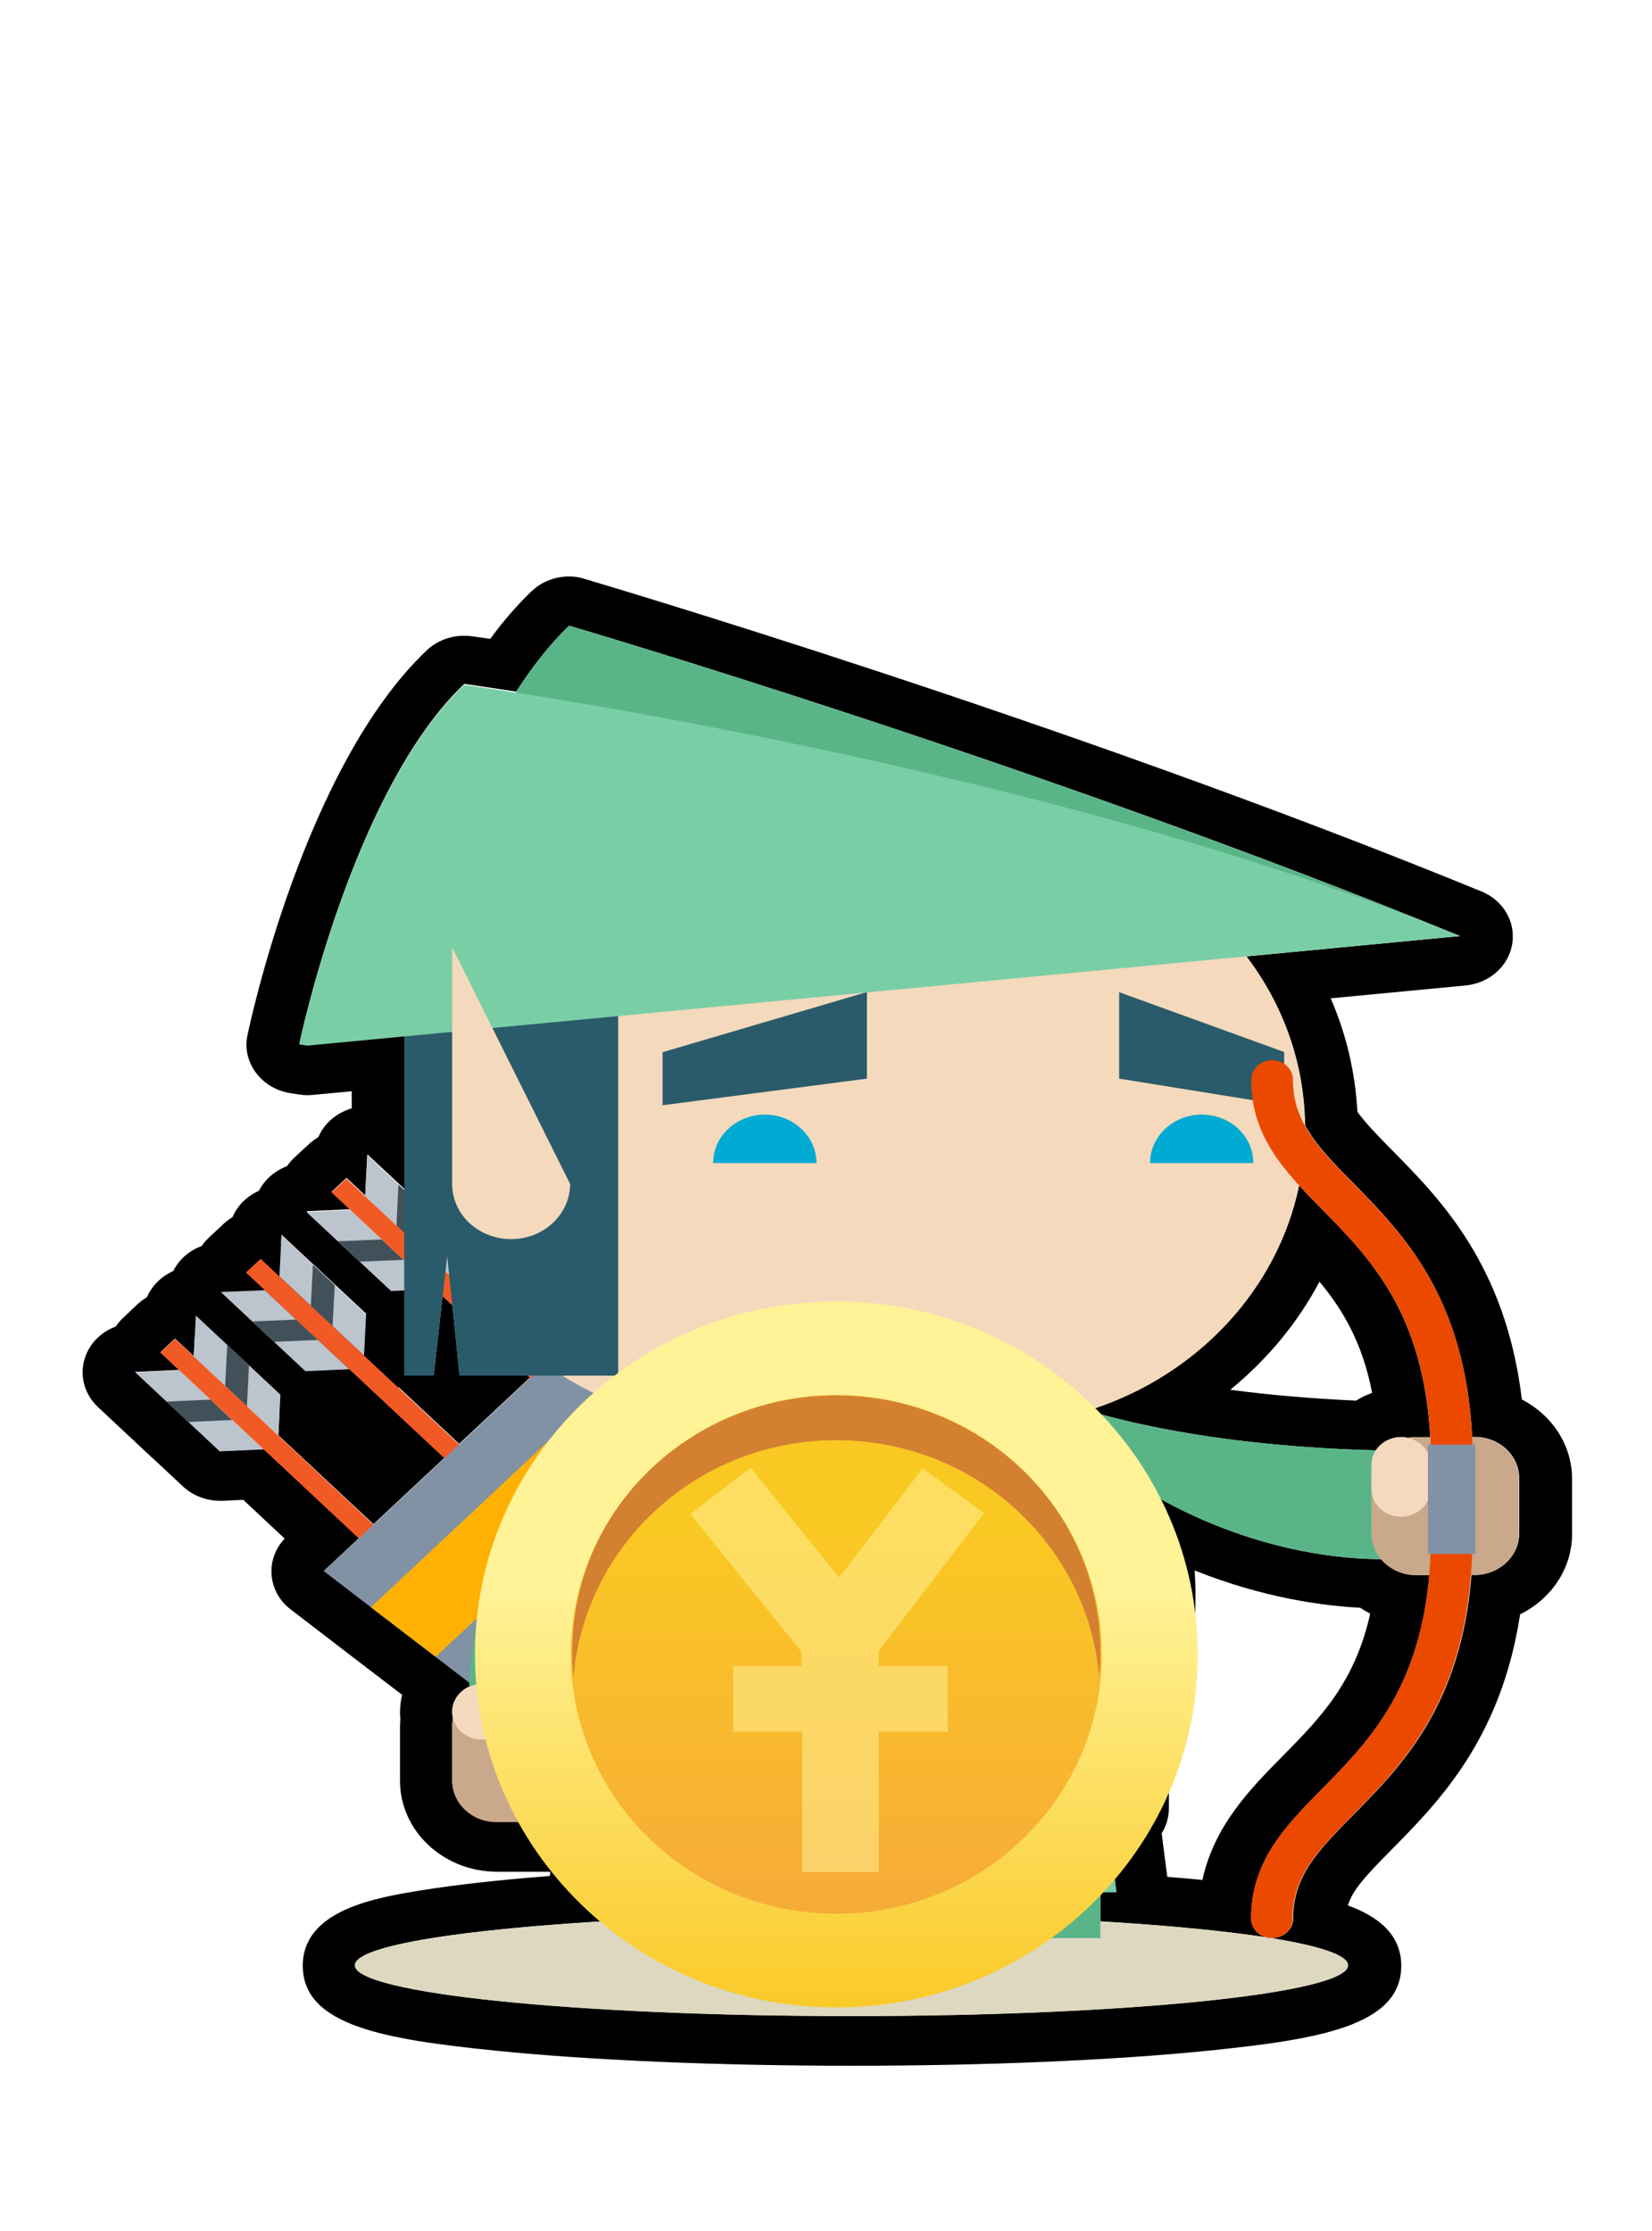 <svg width="80" height="108" viewBox="0 0 80 108" fill="none" xmlns="http://www.w3.org/2000/svg">
<path d="M12.826 62.458L16.923 66.291L14.798 66.386L13.276 64.963L12.222 63.977L10.7 62.553L12.826 62.458ZM12.826 60.072C12.783 60.072 12.749 60.072 12.707 60.072L10.581 60.159C9.57 60.199 8.686 60.795 8.32 61.678C7.955 62.561 8.176 63.563 8.89 64.231L10.343 65.591C10.369 65.615 10.386 65.638 10.411 65.654L11.466 66.641L12.987 68.064C13.463 68.509 14.118 68.764 14.789 68.764C14.832 68.764 14.866 68.764 14.908 68.764L17.033 68.668C18.045 68.621 18.929 68.024 19.294 67.15C19.66 66.275 19.43 65.273 18.716 64.605L14.619 60.772C14.143 60.318 13.497 60.072 12.826 60.072Z" fill="black"/>
<path d="M27.565 30.291C27.565 30.291 50.279 36.955 70.706 45.313L60.361 46.299C62.12 48.613 63.166 51.436 63.2 54.481C63.718 55.42 64.534 56.263 65.529 57.265C67.952 59.73 70.944 62.784 71.292 69.559H71.42C72.61 69.559 73.57 70.457 73.57 71.563V74.227C73.57 75.332 72.61 76.239 71.42 76.239H71.258C70.757 82.561 67.875 85.487 65.529 87.865C63.837 89.575 62.622 90.815 62.622 92.867C62.622 93.392 62.171 93.813 61.61 93.813C61.585 93.813 61.568 93.813 61.542 93.813C61.474 93.805 61.406 93.789 61.33 93.781C60.905 93.67 60.59 93.304 60.59 92.875C60.59 90.084 62.256 88.39 64.033 86.593C66.251 84.342 68.734 81.805 69.218 76.247H68.572C67.884 76.247 67.28 75.937 66.889 75.475C66.864 75.475 66.838 75.475 66.812 75.475C65.163 75.475 61.058 75.165 56.527 72.74C55.634 72.263 54.929 71.793 54.359 71.348C54.997 73.185 55.354 75.189 55.354 77.296C55.354 79.762 54.861 82.092 54.002 84.167L54.062 84.207V87.531H53.543L54.062 91.594H53.288V93.01C56.518 93.201 59.273 93.471 61.321 93.781C61.389 93.797 61.457 93.813 61.534 93.813C63.905 94.195 65.282 94.648 65.282 95.133C65.282 96.493 54.521 97.591 41.234 97.591C27.956 97.591 17.186 96.493 17.186 95.133C17.186 94.187 22.439 93.368 30.124 92.954V91.587H29.036L29.776 87.523H29.436V84.31L29.044 84.676V86.179C29.044 87.292 28.084 88.191 26.894 88.191H24.055C22.864 88.191 21.904 87.292 21.904 86.179V83.523C21.904 83.396 21.921 83.276 21.947 83.157C21.921 83.062 21.904 82.958 21.904 82.855C21.904 82.314 22.244 81.853 22.737 81.638C22.737 81.575 22.737 81.511 22.745 81.448L21.105 80.191L17.968 77.789L15.69 76.04L17.382 74.457L12.774 70.147L10.649 70.243L9.128 68.819L8.728 68.446L6.552 66.41L8.677 66.314L7.767 65.463L8.473 64.796L9.383 65.646L9.485 63.658L13.582 67.491L13.48 69.479L11.958 68.056L18.087 73.781L21.521 70.569L11.916 61.575L12.63 60.907L13.539 61.758L13.633 59.77L15.155 61.193V61.185L16.209 62.171L17.73 63.595L17.628 65.583L22.235 69.893L25.67 66.68L25.542 66.561H22.253L21.904 63.149L21.436 62.712L21.003 66.553H19.583V62.434L18.946 62.458L16.396 60.072L16.37 60.048L14.848 58.633L16.974 58.537L16.064 57.686L16.778 57.018L17.688 57.869L17.79 55.881L19.592 57.559V50.132L14.908 50.577L14.5 50.513C14.5 50.513 17.042 38.291 22.482 33.106C22.482 33.106 23.4 33.233 24.998 33.48C25.755 32.311 26.613 31.189 27.565 30.291ZM66.634 70.211C66.889 69.829 67.34 69.567 67.858 69.567C67.969 69.567 68.079 69.583 68.181 69.607C68.309 69.583 68.436 69.567 68.572 69.567H69.261C68.929 63.539 66.337 60.891 64.033 58.553C63.65 58.163 63.268 57.774 62.911 57.384C61.865 62.434 57.997 66.537 52.897 68.207C52.931 68.263 52.965 68.326 52.991 68.382C54.929 68.923 59.383 70.02 66.634 70.211ZM19.575 61.018L17.28 58.871L19.575 61.018ZM43.58 91.594V89.893H39.517V91.594H36.006V89.893H34.893L33.754 92.803C36.108 92.724 38.625 92.684 41.234 92.684C44.201 92.684 47.049 92.74 49.675 92.843L48.519 89.893H47.083V91.594H43.58ZM27.565 27.905C26.894 27.905 26.231 28.152 25.746 28.621C25.058 29.273 24.386 30.044 23.74 30.927C23.162 30.84 22.848 30.8 22.848 30.8C22.72 30.784 22.601 30.776 22.474 30.776C21.794 30.776 21.139 31.03 20.654 31.492C14.738 37.122 12.094 49.583 11.984 50.116C11.848 50.752 12.001 51.412 12.4 51.937C12.8 52.47 13.403 52.819 14.092 52.923L14.5 52.986C14.636 53.002 14.764 53.018 14.899 53.018C14.985 53.018 15.069 53.01 15.155 53.002L17.033 52.827V53.654C16.974 53.67 16.923 53.686 16.863 53.71C16.192 53.957 15.673 54.442 15.418 55.046C15.257 55.142 15.104 55.253 14.967 55.38L14.253 56.04C14.117 56.167 13.998 56.31 13.896 56.454C13.31 56.676 12.817 57.098 12.536 57.647C11.95 57.909 11.491 58.37 11.261 58.919C11.108 59.014 10.964 59.118 10.828 59.245L10.114 59.913C9.714 60.287 9.459 60.772 9.383 61.297C9.111 61.304 8.83 61.36 8.567 61.456C7.895 61.702 7.376 62.195 7.113 62.8C6.951 62.895 6.798 63.006 6.662 63.133L5.957 63.801C5.821 63.929 5.702 64.064 5.608 64.215C4.962 64.454 4.427 64.939 4.172 65.575C3.806 66.457 4.036 67.452 4.75 68.12L6.926 70.155L7.325 70.529C7.351 70.553 7.368 70.569 7.393 70.585L8.856 71.953C9.332 72.398 9.986 72.652 10.658 72.652C10.7 72.652 10.734 72.652 10.777 72.652L11.78 72.605L13.786 74.481C13.344 74.951 13.114 75.555 13.148 76.183C13.182 76.859 13.522 77.487 14.075 77.909L16.294 79.611C16.319 79.626 16.336 79.642 16.362 79.666L19.473 82.044C19.405 82.314 19.371 82.6 19.371 82.887C19.371 82.998 19.379 83.102 19.388 83.213C19.379 83.332 19.371 83.444 19.371 83.555V86.211C19.371 88.636 21.479 90.608 24.072 90.608H26.656L26.622 90.815C24.148 91.006 22.023 91.245 20.357 91.515C18.223 91.865 14.662 92.453 14.662 95.157C14.662 98.084 18.699 98.728 23.978 99.268C28.611 99.738 34.748 100 41.26 100C47.771 100 53.909 99.738 58.541 99.268C63.82 98.728 67.858 98.084 67.858 95.157C67.858 93.614 66.685 92.755 65.274 92.239C65.486 91.515 66.107 90.831 67.416 89.511C69.677 87.221 72.695 84.151 73.613 78.147C75.109 77.408 76.129 75.945 76.129 74.259V71.595C76.129 69.941 75.152 68.501 73.698 67.746C72.916 61.257 69.762 58.06 67.408 55.674C66.761 55.022 66.15 54.394 65.733 53.822C65.631 51.921 65.197 50.068 64.441 48.327L70.969 47.706C72.125 47.595 73.052 46.776 73.23 45.702C73.409 44.629 72.797 43.579 71.734 43.15C51.418 34.832 28.568 28.104 28.339 28.032C28.075 27.945 27.82 27.905 27.565 27.905ZM59.578 67.277C61.364 65.813 62.843 64.04 63.897 62.044C65.027 63.404 65.98 65.002 66.447 67.428C66.175 67.523 65.912 67.65 65.673 67.802C63.523 67.706 61.491 67.531 59.578 67.277ZM56.612 84.438C57.462 82.163 57.895 79.77 57.895 77.296C57.895 76.875 57.878 76.445 57.853 76.024C61.211 77.368 64.135 77.742 65.869 77.829C66.022 77.933 66.192 78.028 66.353 78.115C65.614 81.455 63.922 83.173 62.146 84.978C60.565 86.577 58.805 88.358 58.227 91.006C57.683 90.95 57.113 90.903 56.527 90.855L56.255 88.748C56.476 88.398 56.603 87.984 56.603 87.547V84.438H56.612Z" fill="black"/>
<path d="M65.282 95.141C65.282 96.501 54.52 97.599 41.234 97.599C27.956 97.599 17.186 96.501 17.186 95.141C17.186 93.782 27.956 92.684 41.234 92.684C54.52 92.684 65.282 93.782 65.282 95.141Z" fill="#DDD8BF"/>
<path d="M12.765 70.163L10.64 70.259L6.543 66.426L8.677 66.33L12.765 70.163Z" fill="#BCC4CD"/>
<path d="M13.479 69.495L13.581 67.515L9.484 63.682L9.382 65.67L13.479 69.495Z" fill="#BCC4CD"/>
<path d="M11.244 68.74L9.119 68.835L8.064 67.849L10.19 67.754L11.244 68.74Z" fill="#425059"/>
<path d="M11.957 68.08L12.059 66.084L11.005 65.098L10.903 67.094L11.957 68.08Z" fill="#425059"/>
<path d="M8.475 64.815L7.766 65.478L19.075 76.064L19.784 75.4L8.475 64.815Z" fill="#F15A24"/>
<path d="M16.914 66.282L14.789 66.378L10.691 62.545L12.825 62.458L16.914 66.282Z" fill="#BCC4CD"/>
<path d="M17.628 65.623L17.73 63.635L13.632 59.802L13.53 61.79L17.628 65.623Z" fill="#BCC4CD"/>
<path d="M15.392 64.867L13.267 64.955L12.213 63.968L14.338 63.881L15.392 64.867Z" fill="#425059"/>
<path d="M16.106 64.199L16.208 62.211L15.154 61.225L15.052 63.213L16.106 64.199Z" fill="#425059"/>
<path d="M23.927 71.515L23.221 72.183L11.907 61.599L12.621 60.939L23.927 71.515Z" fill="#F15A24"/>
<path d="M21.062 62.41L18.937 62.497L14.84 58.672L16.965 58.577L21.062 62.41Z" fill="#BCC4CD"/>
<path d="M21.776 61.742L21.878 59.754L17.781 55.921L17.679 57.909L21.776 61.742Z" fill="#BCC4CD"/>
<path d="M19.541 60.987L17.415 61.074L16.361 60.088L18.486 60L19.541 60.987Z" fill="#425059"/>
<path d="M20.254 60.319L20.348 58.331L19.294 57.344L19.2 59.333L20.254 60.319Z" fill="#425059"/>
<path d="M28.084 67.642L27.37 68.302L16.056 57.726L16.77 57.058L28.084 67.642Z" fill="#F15A24"/>
<path d="M38.242 76.08L28.093 85.575L15.682 76.056L28.067 64.462L38.242 76.08Z" fill="#8192A4"/>
<path d="M32.504 69.527L29.936 66.593L17.959 77.806L21.096 80.207L32.504 69.527Z" fill="#FFB103"/>
<path d="M25.643 72.263C22.736 77.034 22.668 81.32 22.736 82.362C22.991 86.585 28.312 85.185 28.321 83.468C28.355 74.06 30.284 69.13 30.582 68.096C30.582 68.096 28.168 68.128 25.643 72.263Z" fill="#59B587"/>
<path d="M21.895 86.195C21.895 87.308 22.855 88.207 24.045 88.207H26.884C28.066 88.207 29.035 87.308 29.035 86.195V83.539C29.035 82.426 28.075 81.527 26.884 81.527H24.045C22.855 81.527 21.895 82.426 21.895 83.539V86.195Z" fill="#C9A88B"/>
<path d="M21.895 82.871C21.895 83.611 22.532 84.207 23.331 84.207H24.581C25.371 84.207 26.017 83.611 26.017 82.871C26.017 82.132 25.371 81.527 24.581 81.527H23.331C22.541 81.527 21.895 82.132 21.895 82.871Z" fill="#F4D9BD"/>
<path d="M56.518 72.74C61.618 75.467 66.2 75.523 67.314 75.459C71.827 75.221 70.34 70.243 68.495 70.235C58.439 70.203 53.169 68.406 52.063 68.12C52.063 68.12 52.097 70.378 56.518 72.74Z" fill="#59B587"/>
<path d="M71.402 69.567C72.592 69.567 73.553 70.465 73.553 71.571V74.235C73.553 75.34 72.592 76.247 71.402 76.247H68.563C67.373 76.247 66.412 75.348 66.412 74.235V71.571C66.412 70.465 67.373 69.567 68.563 69.567H71.402Z" fill="#C9A88B"/>
<path d="M67.849 69.567C68.639 69.567 69.277 70.163 69.277 70.911V72.08C69.277 72.819 68.639 73.424 67.849 73.424C67.058 73.424 66.412 72.827 66.412 72.08V70.911C66.412 70.163 67.058 69.567 67.849 69.567Z" fill="#F4D9BD"/>
<path d="M33.353 93.821H30.123V85.591H36.584L33.353 93.821Z" fill="#59B587"/>
<path d="M50.056 93.821H53.287V85.591H46.826L50.056 93.821Z" fill="#59B587"/>
<path d="M30.583 68.096C29.002 70.696 28.066 73.861 28.066 77.297C28.066 80.724 29.002 83.897 30.583 86.497C33.728 87.801 37.562 88.573 41.71 88.573C45.858 88.573 49.692 87.801 52.837 86.497C54.41 83.897 55.353 80.732 55.353 77.297C55.353 73.869 54.418 70.696 52.837 68.096C49.692 66.792 45.858 66.02 41.718 66.02C37.562 66.02 33.728 66.792 30.583 68.096Z" fill="#7ACEA6"/>
<path d="M43.52 67.205H39.967V77.646H43.52V67.205Z" fill="#59B587"/>
<path d="M63.191 54.625C63.191 62.577 56.297 69.034 47.788 69.034H35.81C27.301 69.034 20.407 62.585 20.407 54.625C20.407 46.664 27.301 40.215 35.81 40.215H47.788C56.305 40.215 63.191 46.672 63.191 54.625Z" fill="#F4D9BD"/>
<path d="M19.574 47.69V66.593H21.002L21.657 60.812L22.252 66.593H29.936V47.69H19.574Z" fill="#2A5B6A"/>
<path d="M37.043 53.957C35.657 53.957 34.535 55.006 34.535 56.303H39.542C39.533 55.006 38.42 53.957 37.043 53.957Z" fill="#00ABD3"/>
<path d="M41.973 66.02C43.359 66.02 44.481 64.971 44.481 63.674H39.482C39.482 64.963 40.596 66.02 41.973 66.02Z" fill="#F2F1E7"/>
<path d="M58.201 53.957C56.815 53.957 55.693 55.006 55.693 56.303H60.692C60.7 55.006 59.578 53.957 58.201 53.957Z" fill="#00ABD3"/>
<path d="M41.982 52.215L32.087 53.504V50.935L41.982 48.024V52.215Z" fill="#2A5B6A"/>
<path d="M54.197 52.215L62.188 53.504V50.927L54.197 48.032V52.215Z" fill="#2A5B6A"/>
<path d="M31.951 89.893H36.014V91.594H39.516V89.893H43.58V91.594H47.082V89.893H51.145V91.594H54.061L53.287 85.591H30.123L29.035 91.594H31.951V89.893Z" fill="#7ACEA6"/>
<path d="M54.053 84.207H29.427V87.531H54.053V84.207Z" fill="#59B587"/>
<path d="M54.061 84.207V87.539L27.429 69.662L29.469 67.754L54.061 84.207Z" fill="#FFB103"/>
<path d="M19.574 47.69C19.574 47.69 22.116 35.468 27.556 30.291C27.556 30.291 50.27 36.955 70.697 45.321L19.982 47.754L19.574 47.69Z" fill="#59B587"/>
<path d="M14.491 50.561C14.491 50.561 17.033 38.339 22.473 33.154C22.473 33.154 50.27 36.955 70.697 45.313L14.891 50.617L14.491 50.561Z" fill="#7ACEA6"/>
<path d="M21.895 45.853V57.312C21.895 58.791 23.171 59.984 24.752 59.984C26.333 59.984 27.608 58.784 27.608 57.312L21.895 45.853Z" fill="#F4D9BD"/>
<path d="M70.306 71.197C69.754 71.197 69.311 70.791 69.294 70.275C69.133 63.738 66.421 60.986 64.033 58.553C62.264 56.756 60.59 55.062 60.59 52.271C60.59 51.746 61.04 51.324 61.601 51.324C62.163 51.324 62.613 51.746 62.613 52.271C62.613 54.322 63.829 55.563 65.52 57.273C68.028 59.817 71.139 62.982 71.318 70.227C71.326 70.752 70.884 71.181 70.332 71.197C70.314 71.197 70.306 71.197 70.306 71.197Z" fill="#EB4900"/>
<path d="M61.593 93.821C61.032 93.821 60.581 93.4 60.581 92.875C60.581 90.084 62.247 88.39 64.024 86.593C66.412 84.167 69.124 81.408 69.286 74.871C69.294 74.354 69.694 73.941 70.314 73.948C70.875 73.964 71.317 74.394 71.3 74.919C71.122 82.171 68.002 85.328 65.503 87.873C63.811 89.583 62.596 90.823 62.596 92.875C62.604 93.4 62.154 93.821 61.593 93.821Z" fill="#EB4900"/>
<path d="M71.445 69.933H69.149V75.221H71.445V69.933Z" fill="#8192A4"/>
<g filter="url(#filter0_d_1460_7750)">
<path d="M58 80.088C58 89.53 50.169 97.176 40.5 97.176C30.831 97.176 23 89.53 23 80.088C23 70.646 30.831 63 40.5 63C50.169 63 58 70.646 58 80.088Z" fill="url(#paint0_linear_1460_7750)"/>
<path d="M40.5 92.642C47.601 92.642 53.357 87.022 53.357 80.088C53.357 73.155 47.601 67.534 40.5 67.534C33.4 67.534 27.644 73.155 27.644 80.088C27.644 87.022 33.4 92.642 40.5 92.642Z" fill="url(#paint1_linear_1460_7750)"/>
<path d="M40.5 69.719C47.212 69.719 52.668 74.761 53.235 81.18C53.924 73.415 47.672 67.549 40.5 67.549C33.329 67.549 27.061 73.4 27.766 81.18C28.333 74.761 33.788 69.719 40.5 69.719Z" fill="#D48031"/>
<path opacity="0.53" d="M42.538 79.938L47.656 73.25L44.683 71.08L40.638 76.362L36.347 71.05L33.435 73.295L38.814 79.968V80.642H35.504V83.829H38.845C38.845 94.408 38.845 79.789 38.845 90.622H42.553C42.553 79.834 42.553 94.752 42.553 83.829H45.894V80.642H42.553V79.938H42.538Z" fill="#FFF297"/>
</g>
<defs>
<filter id="filter0_d_1460_7750" x="13" y="53" width="55" height="54.176" filterUnits="userSpaceOnUse" color-interpolation-filters="sRGB">
<feFlood flood-opacity="0" result="BackgroundImageFix"/>
<feColorMatrix in="SourceAlpha" type="matrix" values="0 0 0 0 0 0 0 0 0 0 0 0 0 0 0 0 0 0 127 0" result="hardAlpha"/>
<feOffset/>
<feGaussianBlur stdDeviation="5"/>
<feComposite in2="hardAlpha" operator="out"/>
<feColorMatrix type="matrix" values="0 0 0 0 0 0 0 0 0 0 0 0 0 0 0 0 0 0 0.5 0"/>
<feBlend mode="normal" in2="BackgroundImageFix" result="effect1_dropShadow_1460_7750"/>
<feBlend mode="normal" in="SourceGraphic" in2="effect1_dropShadow_1460_7750" result="shape"/>
</filter>
<linearGradient id="paint0_linear_1460_7750" x1="40.503" y1="76.983" x2="40.503" y2="98.044" gradientUnits="userSpaceOnUse">
<stop stop-color="#FFF297"/>
<stop offset="1" stop-color="#FAC823"/>
</linearGradient>
<linearGradient id="paint1_linear_1460_7750" x1="40.504" y1="93.344" x2="40.504" y2="74.071" gradientUnits="userSpaceOnUse">
<stop stop-color="#F6AA39"/>
<stop offset="1" stop-color="#FAC823"/>
</linearGradient>
</defs>
</svg>
